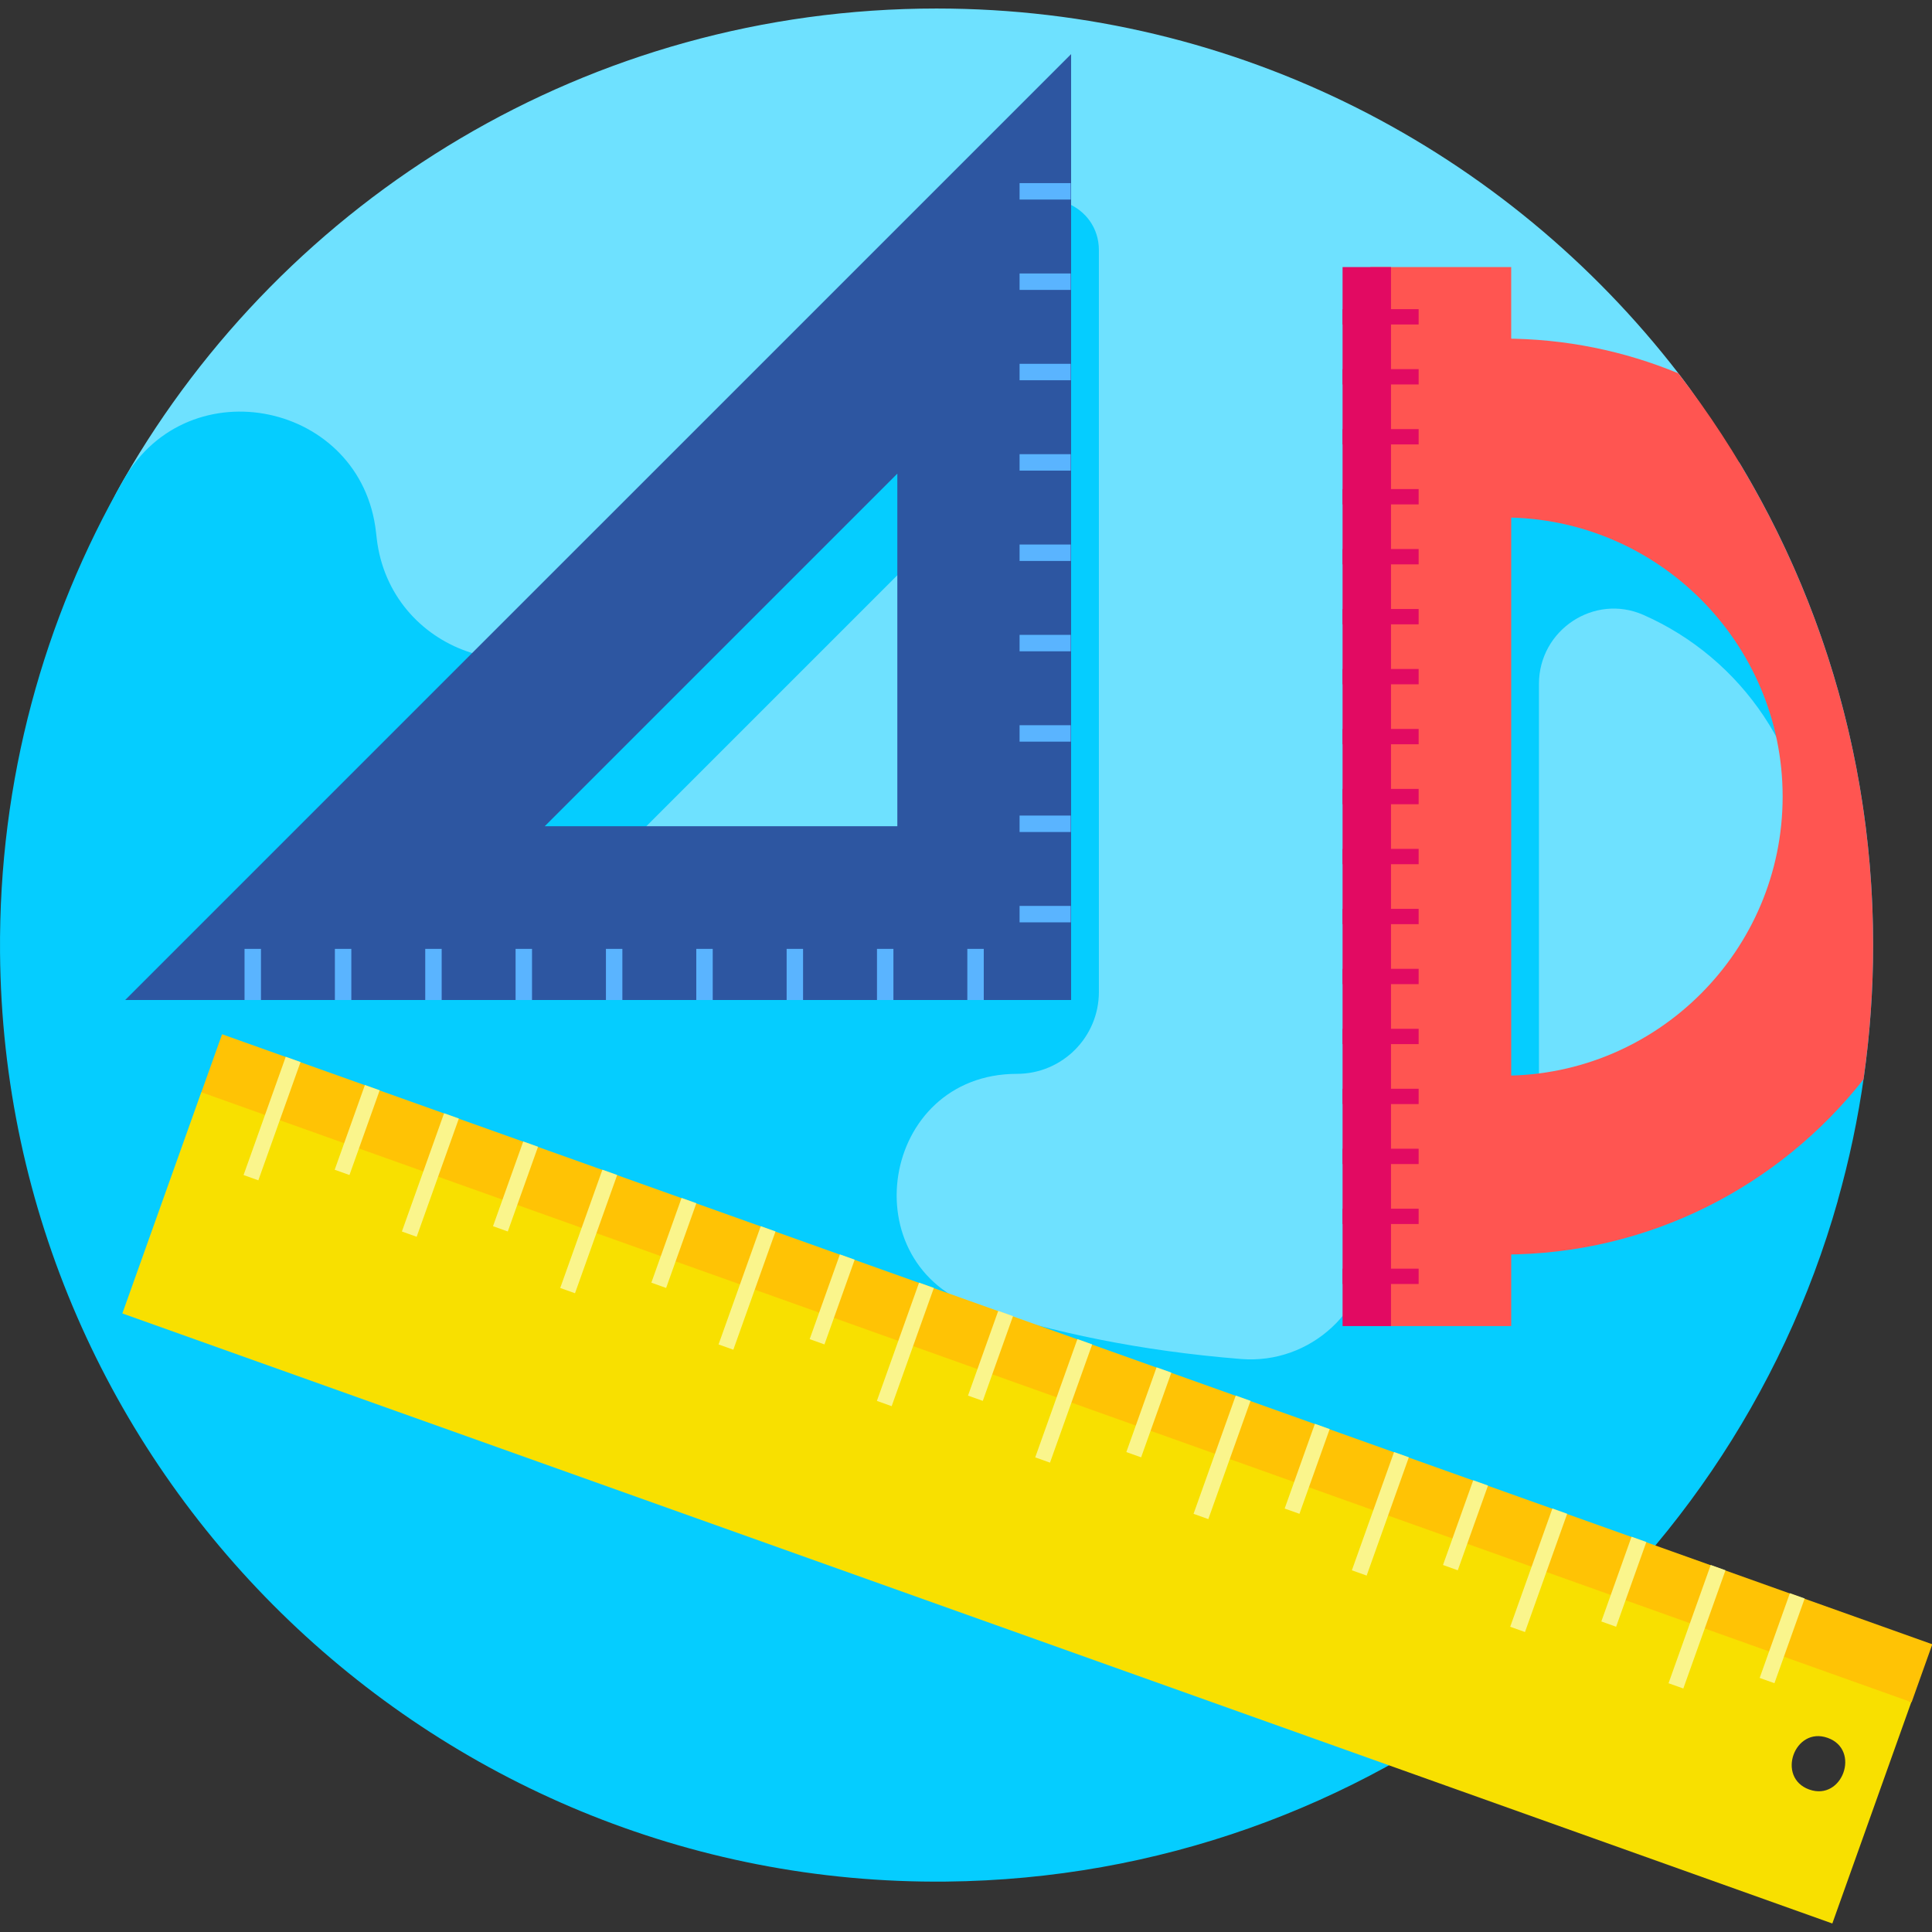 <svg id="Layer_1" enable-background="new 0 0 510.851 510.851" height="512" viewBox="0 0 510.851 510.851" width="512" xmlns="http://www.w3.org/2000/svg"><rect x="0" y="0" width="510.851" height="510.851" fill="#333333" stroke="none"/><g><g><g><path d="m480.834 250.9c0 136.769-96.423 222.744-233.192 222.744s-234.914-87.921-234.914-224.69c0-44.823-.82-85.926 20.006-122.195 42.719-74.399 122.962-124.508 214.908-124.508 79.842 0 150.858 37.784 196.144 96.447 32.289 41.827 37.048 95.275 37.048 152.202z" fill="#6ee1ff"/></g></g><path d="m495.283 249.893c0-46.668-12.917-90.315-35.359-127.577-15.955-8.173-33.945-12.915-52.996-13.23v-18.942h-44.588v237.508c0 18.508-15.763 33.17-34.212 31.688-26.958-2.165-49.863-7.089-69.185-13.44-34.299-11.273-26.139-61.958 9.965-61.958 11.96 0 21.655-9.696 21.655-21.656v-196.142c0-11.926-14.419-17.899-22.853-9.466l-107.054 107.055c-21.252 21.252-57.549 8.518-61.043-21.334-.064-.547-.126-1.094-.187-1.641-3.791-34.356-49.47-43.966-66.685-13.994-21.139 36.806-33.094 79.557-32.733 125.131 1.08 136.56 113.623 247.002 250.181 245.626 112.22-1.131 206.563-76.905 235.757-180.044-.009.006-.019.012-.028.019 6.087-21.491 9.365-44.162 9.365-67.603zm-250.671-105.13v93.228h-93.23zm162.316 36.048c0-14.219 14.594-23.95 27.609-18.224 25.979 11.431 44.165 37.407 44.165 67.564 0 40.014-32.016 72.668-71.773 73.749v-123.089z" fill="#05cdff"/><g><g><g><g><path d="m283.219 264.417h-250.117l250.117-250.116zm-139.181-45.951h93.23v-93.228z" fill="#2d56a1"/></g></g></g><g><g><g><path d="m64.661 250.9h4.345v13.518h-4.345z" fill="#5ab4ff"/></g></g><g><g><path d="m88.551 250.9h4.345v13.518h-4.345z" fill="#5ab4ff"/></g></g><g><g><path d="m112.44 250.9h4.345v13.518h-4.345z" fill="#5ab4ff"/></g></g><g><g><path d="m136.33 250.9h4.345v13.518h-4.345z" fill="#5ab4ff"/></g></g><g><g><path d="m160.219 250.9h4.345v13.518h-4.345z" fill="#5ab4ff"/></g></g><g><g><path d="m184.109 250.9h4.345v13.518h-4.345z" fill="#5ab4ff"/></g></g><g><g><path d="m207.998 250.9h4.345v13.518h-4.345z" fill="#5ab4ff"/></g></g><g><g><path d="m231.889 250.9h4.345v13.518h-4.345z" fill="#5ab4ff"/></g></g><g><g><path d="m255.777 250.9h4.345v13.518h-4.345z" fill="#5ab4ff"/></g></g></g><g><g><g><path d="m269.592 239.538h13.518v4.345h-13.518z" fill="#5ab4ff"/></g></g><g><g><path d="m269.592 215.649h13.518v4.345h-13.518z" fill="#5ab4ff"/></g></g><g><g><path d="m269.592 191.759h13.518v4.345h-13.518z" fill="#5ab4ff"/></g></g><g><g><path d="m269.592 167.87h13.518v4.345h-13.518z" fill="#5ab4ff"/></g></g><g><g><path d="m269.592 143.98h13.518v4.345h-13.518z" fill="#5ab4ff"/></g></g><g><g><path d="m269.592 120.091h13.518v4.345h-13.518z" fill="#5ab4ff"/></g></g><g><g><path d="m269.592 96.2h13.518v4.345h-13.518z" fill="#5ab4ff"/></g></g><g><g><path d="m269.592 72.312h13.518v4.345h-13.518z" fill="#5ab4ff"/></g></g><g><g><path d="m269.592 48.421h13.518v4.345h-13.518z" fill="#5ab4ff"/></g></g></g></g><g><g><path d="m66.833 286.887-13.597 1.869-20.884 58.537 452.145 161.307 20.884-58.537-67.1-34.84zm411.564 186.292c-8.803-3.14-3.916-16.793 4.873-13.658 8.803 3.141 3.915 16.793-4.873 13.658z" fill="#f8e000"/></g><g><path d="m42.015 353.602h480.057v16.281h-480.057z" fill="#ffc305" transform="matrix(.942 .336 -.336 .942 137.95 -73.738)"/></g><g><g><path d="m55.296 293.676h33.197v4.148h-33.197z" fill="#faf58c" transform="matrix(.336 -.942 .942 .336 -230.82 264.114)"/></g><g><path d="m82.514 296.71h23.784v4.148h-23.784z" fill="#faf58c" transform="matrix(.336 -.942 .942 .336 -218.729 287.332)"/></g><g><path d="m97.157 308.61h33.197v4.148h-33.197z" fill="#faf58c" transform="matrix(.336 -.942 .942 .336 -217.088 313.459)"/></g><g><path d="m124.375 311.645h23.784v4.148h-23.784z" fill="#faf58c" transform="matrix(.336 -.942 .942 .336 -204.997 336.677)"/></g><g><path d="m139.017 323.544h33.197v4.148h-33.197z" fill="#faf58c" transform="matrix(.336 -.942 .942 .336 -203.356 362.804)"/></g><g><path d="m166.235 326.579h23.784v4.148h-23.784z" fill="#faf58c" transform="matrix(.336 -.942 .942 .336 -191.265 386.023)"/></g><g><path d="m180.878 338.478h33.197v4.148h-33.197z" fill="#faf58c" transform="matrix(.336 -.942 .942 .336 -189.624 412.149)"/></g><g><path d="m208.096 341.513h23.784v4.148h-23.784z" fill="#faf58c" transform="matrix(.336 -.942 .942 .336 -177.533 435.368)"/></g><g><path d="m222.738 353.413h33.197v4.148h-33.197z" fill="#faf58c" transform="matrix(.336 -.942 .942 .336 -175.892 461.494)"/></g><g><path d="m249.957 356.447h23.784v4.148h-23.784z" fill="#faf58c" transform="matrix(.336 -.942 .942 .336 -163.801 484.713)"/></g><g><path d="m264.599 368.347h33.197v4.148h-33.197z" fill="#faf58c" transform="matrix(.336 -.942 .942 .336 -162.16 510.839)"/></g><g><path d="m291.817 371.381h23.784v4.148h-23.784z" fill="#faf58c" transform="matrix(.336 -.942 .942 .336 -150.069 534.058)"/></g><g><path d="m306.46 383.281h33.197v4.148h-33.197z" fill="#faf58c" transform="matrix(.336 -.942 .942 .336 -148.428 560.184)"/></g><g><path d="m333.677 386.315h23.784v4.148h-23.784z" fill="#faf58c" transform="matrix(.336 -.942 .942 .336 -136.337 583.403)"/></g><g><path d="m348.32 398.215h33.197v4.148h-33.197z" fill="#faf58c" transform="matrix(.336 -.942 .942 .336 -134.696 609.529)"/></g><g><path d="m375.538 401.249h23.784v4.148h-23.784z" fill="#faf58c" transform="matrix(.336 -.942 .942 .336 -122.605 632.748)"/></g><g><path d="m390.18 413.149h33.197v4.148h-33.197z" fill="#faf58c" transform="matrix(.336 -.942 .942 .336 -120.965 658.874)"/></g><g><path d="m417.398 416.183h23.784v4.148h-23.784z" fill="#faf58c" transform="matrix(.336 -.942 .942 .336 -108.873 682.093)"/></g><g><path d="m432.041 428.083h33.197v4.148h-33.197z" fill="#faf58c" transform="matrix(.336 -.942 .942 .336 -107.232 708.219)"/></g><g><path d="m459.259 431.117h23.784v4.148h-23.784z" fill="#faf58c" transform="matrix(.336 -.942 .942 .336 -95.141 731.438)"/></g></g></g><g><path d="m443.773 98.709c-14.249-5.906-29.857-9.173-46.215-9.173v47.291c40.693 0 73.8 33.107 73.8 73.8s-33.107 73.8-73.8 73.8v47.291c38.572 0 72.99-18.129 95.18-46.313 1.666-11.599 2.545-23.451 2.545-35.511 0-56.928-19.221-109.359-51.51-151.185z" fill="#ff5551"/><g><g><path d="m362.34 70.619h37.244v280.015h-37.244z" fill="#ff5551"/></g></g><g><g><path d="m354.996 70.619h12.806v280.015h-12.806z" fill="#e20a62"/></g></g><g><g><path d="m354.996 81.745h20.115v4.053h-20.115z" fill="#e20a62"/></g><g><path d="m354.996 97.602h20.115v4.053h-20.115z" fill="#e20a62"/></g><g><path d="m354.996 113.459h20.115v4.053h-20.115z" fill="#e20a62"/></g><g><path d="m354.996 129.316h20.115v4.053h-20.115z" fill="#e20a62"/></g><g><path d="m354.996 145.172h20.115v4.053h-20.115z" fill="#e20a62"/></g><g><path d="m354.996 161.029h20.115v4.053h-20.115z" fill="#e20a62"/></g><g><path d="m354.996 176.886h20.115v4.053h-20.115z" fill="#e20a62"/></g><g><path d="m354.996 192.743h20.115v4.053h-20.115z" fill="#e20a62"/></g><g><path d="m354.996 208.599h20.115v4.053h-20.115z" fill="#e20a62"/></g><g><path d="m354.996 224.456h20.115v4.053h-20.115z" fill="#e20a62"/></g><g><path d="m354.996 240.313h20.115v4.053h-20.115z" fill="#e20a62"/></g><g><path d="m354.996 256.17h20.115v4.053h-20.115z" fill="#e20a62"/></g><g><path d="m354.996 272.027h20.115v4.053h-20.115z" fill="#e20a62"/></g><g><path d="m354.996 287.884h20.115v4.053h-20.115z" fill="#e20a62"/></g><g><path d="m354.996 303.74h20.115v4.053h-20.115z" fill="#e20a62"/></g><g><path d="m354.996 319.597h20.115v4.053h-20.115z" fill="#e20a62"/></g><g><path d="m354.996 335.454h20.115v4.053h-20.115z" fill="#e20a62"/></g></g></g></g></svg>
